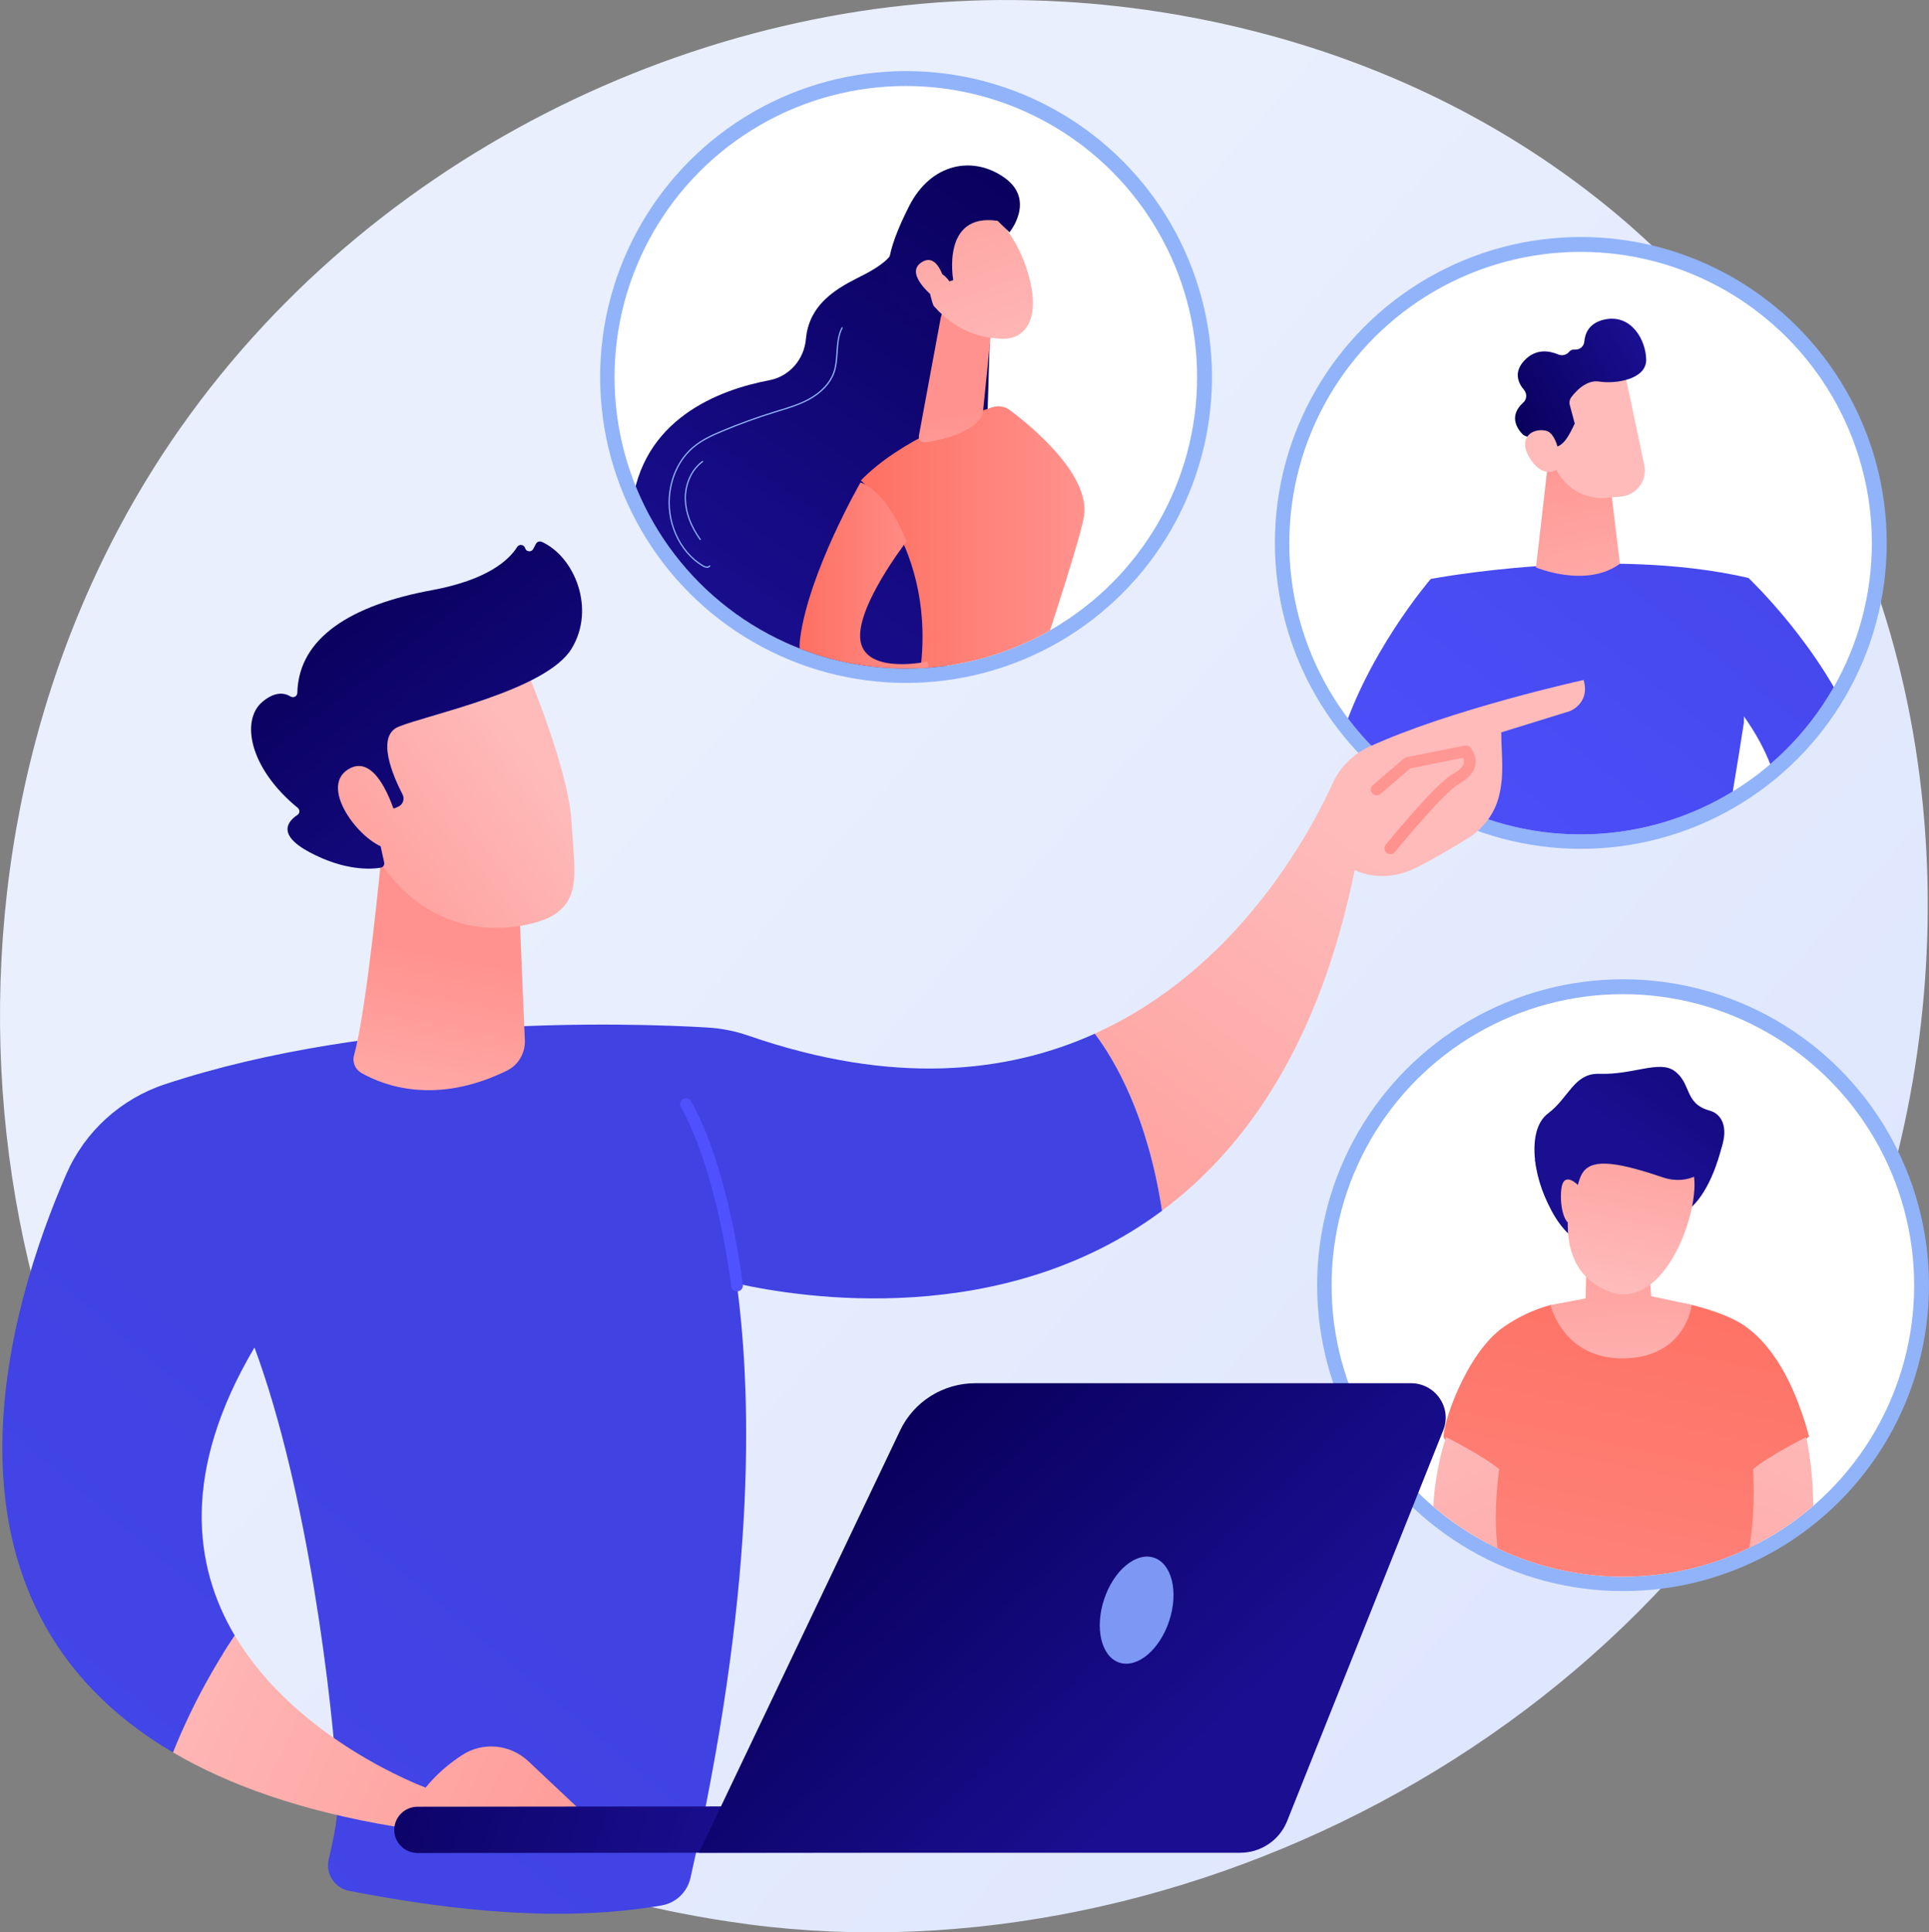 <?xml version="1.0" encoding="UTF-8"?>
<svg id="Layer_2" data-name="Layer 2" xmlns="http://www.w3.org/2000/svg" xmlns:xlink="http://www.w3.org/1999/xlink" viewBox="0 0 581.11 582.14">
  <rect x="0" y="0" width="581.11" height="582.14" fill="#808080" stroke="none"/>
  <defs>
    <style>
      .cls-1 {
        fill: url(#linear-gradient-2);
      }

      .cls-2 {
        fill: #fff;
      }

      .cls-3 {
        fill: url(#linear-gradient-17);
      }

      .cls-4 {
        fill: url(#linear-gradient-15);
      }

      .cls-5 {
        fill: url(#linear-gradient-18);
      }

      .cls-6 {
        fill: url(#linear-gradient-28);
      }

      .cls-7 {
        fill: url(#linear-gradient-14);
      }

      .cls-8 {
        fill: url(#linear-gradient-36);
      }

      .cls-9 {
        fill: url(#linear-gradient-20);
      }

      .cls-10 {
        fill: url(#linear-gradient-6);
      }

      .cls-11 {
        clip-path: url(#clippath-2);
      }

      .cls-12 {
        fill: url(#linear-gradient-35);
      }

      .cls-13 {
        fill: url(#linear-gradient-32);
      }

      .cls-14 {
        fill: url(#linear-gradient-11);
      }

      .cls-15 {
        clip-path: url(#clippath-1);
      }

      .cls-16 {
        fill: url(#linear-gradient-10);
      }

      .cls-17 {
        fill: #91b3fa;
      }

      .cls-18 {
        fill: url(#linear-gradient-16);
      }

      .cls-19 {
        fill: url(#linear-gradient-31);
      }

      .cls-20 {
        fill: #7d97f4;
      }

      .cls-21 {
        fill: url(#linear-gradient-21);
      }

      .cls-22 {
        fill: url(#linear-gradient-25);
      }

      .cls-23 {
        fill: url(#linear-gradient-5);
      }

      .cls-24 {
        clip-path: url(#clippath);
      }

      .cls-25 {
        fill: url(#linear-gradient-34);
      }

      .cls-26 {
        fill: none;
      }

      .cls-27 {
        fill: url(#linear-gradient-7);
      }

      .cls-28 {
        fill: url(#linear-gradient-24);
      }

      .cls-29 {
        fill: url(#linear-gradient-9);
      }

      .cls-30 {
        fill: url(#linear-gradient-22);
      }

      .cls-31 {
        fill: url(#linear-gradient-3);
      }

      .cls-32 {
        fill: url(#linear-gradient);
      }

      .cls-33 {
        fill: url(#linear-gradient-27);
      }

      .cls-34 {
        fill: url(#linear-gradient-33);
      }

      .cls-35 {
        fill: url(#linear-gradient-29);
      }

      .cls-36 {
        fill: url(#linear-gradient-30);
      }

      .cls-37 {
        fill: url(#linear-gradient-23);
      }

      .cls-38 {
        fill: url(#linear-gradient-19);
      }

      .cls-39 {
        fill: url(#linear-gradient-4);
      }

      .cls-40 {
        fill: url(#linear-gradient-8);
      }

      .cls-41 {
        fill: url(#linear-gradient-12);
      }

      .cls-42 {
        fill: url(#linear-gradient-13);
      }

      .cls-43 {
        fill: url(#linear-gradient-26);
      }
    </style>
    <linearGradient id="linear-gradient" x1="629.49" y1="591.22" x2="194.82" y2="210.88" gradientUnits="userSpaceOnUse">
      <stop offset="0" stop-color="#dae3fe"/>
      <stop offset="1" stop-color="#e9effd"/>
    </linearGradient>
    <clipPath id="clippath">
      <circle class="cls-26" cx="476.15" cy="163.63" r="87.75"/>
    </clipPath>
    <linearGradient id="linear-gradient-2" x1="550.29" y1="130.39" x2="361.62" y2="354.26" gradientTransform="translate(39.14 -29.19) rotate(-1.87)" gradientUnits="userSpaceOnUse">
      <stop offset="0" stop-color="#4042e2"/>
      <stop offset="1" stop-color="#4f52ff"/>
    </linearGradient>
    <linearGradient id="linear-gradient-3" x1="485.52" y1="211.72" x2="467.22" y2="127.24" gradientUnits="userSpaceOnUse">
      <stop offset="0" stop-color="#febbba"/>
      <stop offset="1" stop-color="#ff928e"/>
    </linearGradient>
    <linearGradient id="linear-gradient-4" x1="2647.29" y1="-1227.24" x2="2691.61" y2="-1238.03" gradientTransform="translate(870.76 540.85) rotate(-30.74)" xlink:href="#linear-gradient-3"/>
    <linearGradient id="linear-gradient-5" x1="-144.89" y1="-568.37" x2="-99.24" y2="-568.37" gradientTransform="translate(870.76 540.85) rotate(-30.74)" gradientUnits="userSpaceOnUse">
      <stop offset="0" stop-color="#09005d"/>
      <stop offset="1" stop-color="#1a0f91"/>
    </linearGradient>
    <linearGradient id="linear-gradient-6" x1="2645.72" y1="-1233.66" x2="2690.04" y2="-1244.44" gradientTransform="translate(870.76 540.85) rotate(-30.74)" xlink:href="#linear-gradient-3"/>
    <linearGradient id="linear-gradient-7" x1="530.95" y1="114.09" x2="342.27" y2="337.96" xlink:href="#linear-gradient-2"/>
    <linearGradient id="linear-gradient-8" x1="422.98" y1="326.4" x2="377.96" y2="364.86" gradientTransform="translate(39.14 -29.19) rotate(-1.87)" xlink:href="#linear-gradient-3"/>
    <linearGradient id="linear-gradient-9" x1="585" y1="159.64" x2="396.33" y2="383.51" xlink:href="#linear-gradient-2"/>
    <linearGradient id="linear-gradient-10" x1="450.07" y1="328.48" x2="475.4" y2="353.8" gradientTransform="translate(39.14 -29.19) rotate(-1.87)" xlink:href="#linear-gradient-3"/>
    <clipPath id="clippath-1">
      <circle class="cls-26" cx="272.88" cy="113.66" r="87.75"/>
    </clipPath>
    <linearGradient id="linear-gradient-11" x1="-3477.26" y1="147.28" x2="-3381.5" y2="279.41" gradientTransform="translate(-3169.77 41.42) rotate(177.95) scale(1 -1)" xlink:href="#linear-gradient-5"/>
    <linearGradient id="linear-gradient-12" x1="259.32" y1="167.64" x2="326.69" y2="167.64" gradientUnits="userSpaceOnUse">
      <stop offset="0" stop-color="#fe7062"/>
      <stop offset="1" stop-color="#ff928e"/>
    </linearGradient>
    <linearGradient id="linear-gradient-13" x1="-7480.49" y1="250.04" x2="-7474.64" y2="207.22" gradientTransform="translate(-7187.42 184.77) rotate(177.95) scale(1 -1)" xlink:href="#linear-gradient-3"/>
    <linearGradient id="linear-gradient-14" x1="-7498.4" y1="-1027.38" x2="-7447.33" y2="-1118.26" gradientTransform="translate(-7260.64 -63.84) rotate(-170.84) scale(1 -1)" xlink:href="#linear-gradient-3"/>
    <linearGradient id="linear-gradient-15" x1="-3468.09" y1="131.1" x2="-3368.07" y2="269.11" gradientTransform="translate(-3169.77 41.42) rotate(177.95) scale(1 -1)" xlink:href="#linear-gradient-5"/>
    <linearGradient id="linear-gradient-16" x1="-7487.53" y1="-1021.28" x2="-7436.46" y2="-1112.15" gradientTransform="translate(-7260.64 -63.84) rotate(-170.84) scale(1 -1)" xlink:href="#linear-gradient-3"/>
    <linearGradient id="linear-gradient-17" x1="240.88" y1="179.35" x2="281.33" y2="179.35" xlink:href="#linear-gradient-12"/>
    <clipPath id="clippath-2">
      <circle class="cls-26" cx="488.89" cy="387.25" r="87.75"/>
    </clipPath>
    <linearGradient id="linear-gradient-18" x1="637.86" y1="-261.2" x2="604.12" y2="-191.64" gradientTransform="translate(-133.29 437.84) rotate(9.25)" xlink:href="#linear-gradient-5"/>
    <linearGradient id="linear-gradient-19" x1="501.78" y1="377.15" x2="460.95" y2="567.24" xlink:href="#linear-gradient-12"/>
    <linearGradient id="linear-gradient-20" x1="426.35" y1="419.38" x2="497.52" y2="591.29" xlink:href="#linear-gradient-3"/>
    <linearGradient id="linear-gradient-21" x1="-5975.55" y1="419.01" x2="-5904.38" y2="590.92" gradientTransform="translate(-5423.03) rotate(-180) scale(1 -1)" xlink:href="#linear-gradient-3"/>
    <linearGradient id="linear-gradient-22" x1="488.83" y1="433.57" x2="487.88" y2="351.18" xlink:href="#linear-gradient-3"/>
    <linearGradient id="linear-gradient-23" x1="603.26" y1="-148.94" x2="606.21" y2="-220.64" gradientTransform="translate(-133.29 437.84) rotate(9.25)" xlink:href="#linear-gradient-3"/>
    <linearGradient id="linear-gradient-24" x1="638.11" y1="-270.99" x2="600.14" y2="-192.72" gradientTransform="translate(-133.29 437.84) rotate(9.25)" xlink:href="#linear-gradient-5"/>
    <linearGradient id="linear-gradient-25" x1="202.63" y1="744.4" x2="207.25" y2="632.06" gradientTransform="translate(176.75 -313.67) rotate(-7.64)" xlink:href="#linear-gradient-3"/>
    <linearGradient id="linear-gradient-26" x1="408.7" y1="254.12" x2="280.09" y2="421.43" xlink:href="#linear-gradient-3"/>
    <linearGradient id="linear-gradient-27" x1="124.15" y1="447.03" x2="-301.87" y2="951.93" gradientTransform="matrix(1, 0, 0, 1, 0, 0)" xlink:href="#linear-gradient-2"/>
    <linearGradient id="linear-gradient-28" x1="432.77" y1="78.14" x2="204.66" y2="372.42" gradientTransform="matrix(1, 0, 0, 1, 0, 0)" xlink:href="#linear-gradient-2"/>
    <linearGradient id="linear-gradient-29" x1="122.04" y1="362.25" x2="136.11" y2="288.39" xlink:href="#linear-gradient-3"/>
    <linearGradient id="linear-gradient-30" x1="160.11" y1="226.74" x2="79.84" y2="288.16" xlink:href="#linear-gradient-3"/>
    <linearGradient id="linear-gradient-31" x1="103.6" y1="178.1" x2="178.36" y2="274.36" gradientTransform="matrix(1, 0, 0, 1, 0, 0)" xlink:href="#linear-gradient-5"/>
    <linearGradient id="linear-gradient-32" x1="150.15" y1="213.72" x2="69.88" y2="275.15" xlink:href="#linear-gradient-3"/>
    <linearGradient id="linear-gradient-33" x1="444.93" y1="103.66" x2="427.33" y2="245.17" xlink:href="#linear-gradient-3"/>
    <linearGradient id="linear-gradient-34" x1="37.1" y1="498.46" x2="215.92" y2="578.72" xlink:href="#linear-gradient-3"/>
    <linearGradient id="linear-gradient-35" x1="-3837.79" y1="415.32" x2="-3964.72" y2="450.1" gradientTransform="translate(-3713.92 -87.94) rotate(-177.17) scale(1 -1)" xlink:href="#linear-gradient-5"/>
    <linearGradient id="linear-gradient-36" x1="-3949.57" y1="435.47" x2="-4039.11" y2="530.1" gradientTransform="translate(-3678.69) rotate(-180) scale(1 -1)" xlink:href="#linear-gradient-5"/>
  </defs>
  <g id="Layer_1-2" data-name="Layer 1">
    <g>
      <path class="cls-32" d="m556.39,393.29c-56.34,131.75-206.43,205.55-336.58,185.64-21.18-3.24-79.24-12.89-130.65-58.42C-9.8,432.87-30.96,259.33,48.86,137.03,106.97,48.02,211.12-2.43,310.08.09c21.32.54,103.01,3.89,174.81,62.69,10.55,8.64,33.8,29.16,54.77,61.71,49.22,76.44,53.45,182.94,16.73,268.8Z"/>
      <g>
        <circle class="cls-17" cx="476.22" cy="163.56" r="92.16"/>
        <g class="cls-24">
          <rect class="cls-2" x="367.34" y="38.29" width="217.25" height="239.32" rx="2.33" ry="2.33" transform="translate(-4.9 15.61) rotate(-1.87)"/>
          <g>
            <path class="cls-1" d="m431.01,174.42s53.16-10.18,95.71-.31l-1.39,43.68s-9.28,60.83-16.84,87.82c0,0-32.16,6.68-47.9-1.25,0,0-15.13-75.52-22.53-86.54,0,0-7.99-29.3-7.05-43.41Z"/>
            <path class="cls-31" d="m466.87,134.78l-4.15,36.17s15.09,6.35,25.28-1.12l-3.07-25.33-18.06-9.72Z"/>
            <g>
              <path class="cls-39" d="m489.02,110.6c.18.3,3.98,18.35,6.32,29.52.97,4.62-2.3,9.04-7,9.47l-4.3.4c-7.9.73-15.06-4.68-16.51-12.48l-3.78-20.25s20.96-13.9,25.27-6.65Z"/>
              <path class="cls-23" d="m459.11,117.45c-1.72-2-3.27-5.28.14-8.88,3.45-3.65,7.52-2.9,10.12-1.8,1.15.49,2.54.21,3.32-.77.35-.44.87-.74,1.66-.68,1.5.12,2.79-.91,2.92-2.4.22-2.56,1.48-5.61,5.97-6.63,8.23-1.87,12.63,6.28,12.67,12.11.04,5.83-8.99,7.35-14.17,6.55-3.8-.59-6.97,2.84-8.38,4.71-.51.68-.68,1.55-.46,2.36l1.49,5.58c-.85,1.78-1.68,3.59-2.91,5.13-.88,1.1-1.87,1.73-2.93,2.02-1.64-2.82-5.97-3.17-7.98-3.17-.77,0-1.5-.31-2.02-.88-1.57-1.69-4.07-5.48.34-9.43,1.1-.98,1.17-2.69.21-3.8Z"/>
              <path class="cls-10" d="m470.24,140.7s-.51-10.15-4.65-10.97c-4.14-.82-8.48,2.3-4.77,8.26,4.62,7.42,9.42,2.71,9.42,2.71Z"/>
            </g>
            <path class="cls-27" d="m431.01,174.42s-80.03,92.7,18.83,123.96l-.23-7.03s-37.57-29.74-10.82-72.84c0,0-4.82-39.96-7.77-44.09Z"/>
            <path class="cls-40" d="m450.33,292.03s12.38-8.85,18.1-6.22c5.72,2.63,5.85,6.85,5.85,6.85,0,0-2.63,5.72-6.89,4.45-4.26-1.27-14.02,1.87-18.28.6,0,0-1.59-5.58,1.22-5.67Z"/>
            <path class="cls-29" d="m526.72,174.11s89.32,84.36-7.28,122l-.23-7.03s35.55-32.13,6.05-73.4c0,0-3.94-34.36,1.46-41.57Z"/>
            <path class="cls-16" d="m518.53,289.8s-12.93-8.02-18.46-5.03c-5.53,3-5.4,7.21-5.4,7.21,0,0,3,5.53,7.17,3.99,4.17-1.54,14.11.95,18.28-.6,0,0,1.22-5.67-1.59-5.58Z"/>
          </g>
        </g>
      </g>
      <g>
        <circle class="cls-17" cx="272.95" cy="113.58" r="92.16"/>
        <g class="cls-15">
          <rect class="cls-2" x="164.07" y="-11.68" width="217.25" height="239.32" rx="2.33" ry="2.33" transform="translate(-3.38 8.95) rotate(-1.87)"/>
          <g>
            <path class="cls-14" d="m269.09,74.11s1.7,3.13-8.48,8.47c-5.68,2.98-16.77,7.48-17.82,19.5-.55,6.21-4.94,11.32-11.06,12.48-15.25,2.9-38.59,11.7-41.42,38.45-2.16,20.42,8.47,27.75,19.44,30.03,8.05,1.67,13.64,9.25,12.31,17.37-1.27,7.79,1.36,16.64,15,23.23,30.58,14.77,58.64-39.66,58.64-39.66l2.82-93.38-29.43-16.49Z"/>
            <path class="cls-41" d="m276.29,207.82c8.14-40.96-16.97-63.07-16.97-63.07,11.89-12.26,32.1-19.63,39.58-22.05,1.84-.59,3.83-.26,5.38.9,6.67,5,24.37,19.6,22.24,32.09-1.53,9-16.81,54.18-16.81,54.18,0,0-15.34,7.94-33.41-2.06Z"/>
            <path class="cls-42" d="m283.43,95.59l-6.54,35.28c-.64,3.11,2.16,2.51,5.25,1.81,5.07-1.14,11.58-3.36,13.64-7.41.21-.41.3-.87.35-1.33l2.48-24.39c.2-1.93-.91-3.77-2.72-4.49l-6.56-2.63c-2.53-1.01-5.36.51-5.9,3.18Z"/>
            <g>
              <path class="cls-7" d="m297.21,63.14s8.5,5.32,12.57,19.5c4.08,14.18-1.54,19.51-7.49,19.41-5.95-.1-14.63-1.63-22.45-11.63-7.83-9.99,6.25-33.75,17.37-27.28Z"/>
              <path class="cls-4" d="m287.17,84.39s-3.77-20.39,13.36-17.86l3.57,3.46s7.99-9.68-1.48-16.44c-9.47-6.76-22.19-4.49-28.81,8.67-6.62,13.16-8.86,22.32-2.64,30.13,6.22,7.81,10.43.77,10.43.77,0,0-2.97-6.84-.82-9.9,2.15-3.06,5.23,1.55,5.23,1.55l1.16-.38Z"/>
              <path class="cls-18" d="m284.9,86.22s-1.88-10.49-7.15-7.28c-5.28,3.21,2.29,9.78,5.31,12l1.84-4.72Z"/>
            </g>
            <path class="cls-3" d="m259.23,145.35s-15.6,27.06-18.2,47.03c-2.6,19.97,29.12,27.12,40.29,15.13l-1.95-8.21s-18.08,3.96-20.09-5.91c-2.01-9.87,13.83-30.31,13.83-30.31,0,0-5.49-14.71-13.88-17.72Z"/>
            <path class="cls-17" d="m213.03,171.05c-.47,0-1-.19-1.44-.46-7.2-4.33-11.28-13.65-9.94-22.66.8-5.4,3.3-10.12,7.03-13.3,2.64-2.25,5.82-3.68,8.85-4.95,5.1-2.14,10.37-4.05,15.66-5.69.43-.13.87-.27,1.3-.4,3.09-.94,6.29-1.91,9.15-3.48,3.66-2,6.28-4.81,7.38-7.91.68-1.93.82-4.05.96-6.1.17-2.53.34-5.14,1.53-7.41.05-.09.16-.12.25-.08.09.05.13.16.08.25-1.15,2.21-1.32,4.78-1.48,7.27-.14,2.08-.28,4.22-.98,6.2-1.13,3.19-3.81,6.07-7.55,8.11-2.9,1.58-6.11,2.56-9.22,3.51-.43.13-.87.26-1.3.4-5.28,1.63-10.54,3.54-15.63,5.68-3,1.26-6.15,2.67-8.76,4.89-3.66,3.12-6.11,7.76-6.9,13.07-1.32,8.87,2.69,18.03,9.77,22.29.51.31,1.47.67,1.85.1.06-.09.17-.11.26-.05.08.06.11.17.05.26-.22.33-.54.46-.91.47Z"/>
            <path class="cls-17" d="m210.95,162.7c-.06,0-.12-.03-.15-.08-2.86-3.96-4.42-8.16-4.52-12.16-.12-4.69,1.9-9.13,5.28-11.58.08-.06.2-.04.26.04.06.08.04.2-.04.26-3.28,2.38-5.24,6.7-5.13,11.28.1,3.92,1.64,8.06,4.45,11.96.06.08.04.2-.04.26-.03.02-.07.03-.1.03Z"/>
          </g>
        </g>
      </g>
      <g>
        <circle class="cls-17" cx="488.95" cy="387.18" r="92.16"/>
        <g class="cls-11">
          <rect class="cls-2" x="380.08" y="261.92" width="217.25" height="239.32" rx="2.33" ry="2.33" transform="translate(-12.19 16.15) rotate(-1.87)"/>
          <g>
            <path class="cls-5" d="m473.46,341.14c-.17.33-11.02,8.31-11.02,8.31,0,0,2.4,17.15,12.13,23.92,10.7,7.44,25.81-6.13,25.81-6.13,0,0,12.03,2.86,18.42-22.17,1.47-5.74-7-6.23-17.22-5.17-13.18,1.36-28.11,1.25-28.11,1.25Z"/>
            <path class="cls-38" d="m453.17,399.63c4.25-2.92,8.94-5.12,13.92-6.47,1.87-.51,11.96,2.42,18.2,2.28,8.56-.2,17.28-4.09,24.34-2.33,7.01,1.75,12.75,4.03,16.06,6.39,9.92,7.05,15.74,20.21,19.29,33.24-6.72,6.9-15.18,9.96-15.18,9.96l-1.56,63.33-37.45,19.16-42.75-21.46,1.53-61.89s-13.57-6.32-14.57-8.62c-1-2.3,6.19-25.35,18.16-33.58Z"/>
            <path class="cls-9" d="m435.64,432.94s-18.19,50.43,23.29,71.16c8.61-1.14,5.3-15.45,5.3-15.45,0,0-18.02-3.99-12.61-46.06-4.98-4.1-15.98-9.65-15.98-9.65Z"/>
            <path class="cls-21" d="m544.11,432.94s12.52,52.64-23.29,71.16c-8.61-1.14-5.3-15.45-5.3-15.45,0,0,14.53-7.15,12.61-46.06,4.98-4.1,15.98-9.65,15.98-9.65Z"/>
            <path class="cls-30" d="m467.09,393.16s3.78,16.4,22.16,16.06c18.71-.34,20.38-16.11,20.38-16.11l-12.22-2.62-1.02-13.62-18.39,1.36-.34,12.94-10.57,1.99Z"/>
            <path class="cls-37" d="m480.58,338.27s-21.07,40.82,3.92,50.72c17.63,6.99,28.69-27.11,25.39-36.34-5.1-14.28-8.46-12.58-8.46-12.58l-20.86-1.8Z"/>
            <path class="cls-28" d="m514.96,334.56c10.41,2.86,1.51,25.44-14.16,20.1-15.67-5.34-21.83-5.26-24.28-.96-2.44,4.3-2.97,19.59-8.27,12.03-5.81-8.28-9.05-24.91-1.93-30.27,6.37-4.79,7.85-12.22,15.49-11.96,10.14.34,17.97-4.15,22.55-.91,5.25,3.72,2.93,9.85,10.59,11.96Z"/>
            <path class="cls-22" d="m475.56,357.21s-4.49-4.84-5.21.99c-.72,5.83,1.59,13.33,4.3,9.22,2.71-4.11.92-10.21.92-10.21Z"/>
          </g>
        </g>
      </g>
      <g>
        <path class="cls-43" d="m477.07,204.85s-40.22,8.87-64.68,20.16c-4.86,2.24-8.73,6.17-10.94,11-7.32,16.03-29.2,56.21-71.65,75.39,6.11,8.11,15.96,24.99,20.24,53.36,25.49-18.98,47.5-50.67,58.07-102.64,0,0,8.05,4.37,18.08-.5,5.3-2.58,11.43-6.23,16.02-9.1,4.58-2.86,7.99-7.31,9.32-12.51,1.75-6.86.72-12.9.72-19.37l20.67-6.4s6.21-2.35,4.14-9.38Z"/>
        <path class="cls-33" d="m52.12,527.94c5.92-14.7,12.76-26.52,18.6-35.21-12.41-20.94-16.09-49.54,5.94-86.78,16.06,43.38,23.6,106.67,25.17,134.68.3,5.25-1.34,13.4-2.79,19.44-1.05,4.36,1.73,8.73,6.14,9.58,33.07,6.4,64.96,9.38,94.12,4.39,4.29-.74,7.72-4,8.69-8.24,19.06-84.14,18.94-142.06,13.95-179.13,19.74,4.41,80.11,13.83,128.11-21.9-4.29-28.37-14.13-45.24-20.24-53.36-26.37,11.91-60.67,15.72-104.35.59-4.03-1.4-8.23-2.21-12.48-2.46-23.25-1.36-99.88-3.85-163.28,17.1-13.34,4.41-24.15,14.27-29.72,27.06-17.15,39.36-44.92,129,32.17,174.26Z"/>
        <path class="cls-6" d="m222.02,389.05c-.87,0-1.63-.64-1.74-1.53-4.96-37.44-15.05-53.78-15.15-53.94-.52-.82-.27-1.91.55-2.43.82-.52,1.91-.28,2.43.54.43.68,10.59,17.04,15.67,55.36.13.96-.55,1.85-1.51,1.98-.08.01-.16.02-.23.02Z"/>
        <path class="cls-35" d="m114.92,257.73s-4.39,46.42-8.26,60.15c-.59,2.08.32,4.28,2.21,5.36,6.56,3.75,22.3,9.86,43.82-.69,3.49-1.71,5.58-5.34,5.42-9.19l-1.9-44.86-41.3-10.78Z"/>
        <g>
          <path class="cls-36" d="m157.17,198.34s14.04,32.26,14.99,49.19c.94,16.93,4.59,27.92-14.99,31.33-19.58,3.41-36.07-6.34-45-23.21,0,0-14-25.99-10.86-36.63,3.14-10.64,55.86-20.68,55.86-20.68Z"/>
          <path class="cls-19" d="m118.85,243.52l1.11-.49c1.42-.63,2.03-2.31,1.31-3.69-2.76-5.33-8.14-17.56-1.19-20.41,8.96-3.67,44.45-10.91,52.11-23.51,7.36-12.1.84-27.73-8.96-32.17-.66-.3-1.43-.06-1.77.58l-.82,1.55c-.56,1.06-2.12.9-2.45-.25-.32-1.1-1.79-1.32-2.4-.34-2.35,3.77-8.71,9.88-25.7,13.01-24.15,4.46-40.12,14.23-40.52,30.92-.03,1.06-1.15,1.65-2.06,1.1-1.78-1.09-4.64-1.6-8.45,1.61-6.63,5.58-3.92,20.04,10.62,31.94.69.57.69,1.64-.06,2.13-2.64,1.72-6.57,5.8,3.62,11.24,10.53,5.63,18.4,5.17,21.42,4.67.75-.12,1.24-.85,1.07-1.6l-3.23-14.67c-.18-.83.45-1.62,1.3-1.62h5.03Z"/>
          <path class="cls-13" d="m119.46,246.62s-5.36-20.61-14.6-14.83c-9.24,5.78,4.79,23.09,12.22,23.86l2.37-9.03Z"/>
        </g>
        <path class="cls-34" d="m418.84,257.33c-.39,0-.78-.13-1.11-.39-.75-.61-.87-1.72-.25-2.48,1.52-1.87,15.02-18.37,20.22-21.31,1.89-1.07,3.02-2.17,3.26-3.19.12-.49.04-1.03-.24-1.66l-15.86,3.18-8.98,7.71c-.73.63-1.85.55-2.48-.19-.63-.74-.55-1.85.19-2.48l9.33-8.01c.23-.2.5-.33.8-.39l17.56-3.52c.7-.14,1.41.15,1.81.74,1.29,1.91,1.71,3.68,1.3,5.42-.49,2.06-2.1,3.84-4.95,5.45-3.91,2.21-15.2,15.52-19.22,20.47-.35.43-.85.65-1.37.65Z"/>
        <path class="cls-25" d="m118.78,550.25l62.07.77-21.72-20.45c-5.4-5.08-13.64-5.91-19.87-1.86-3.65,2.37-7.61,5.58-11.04,9.83,0,0-38.72-14.15-57.49-45.81-5.85,8.68-12.68,20.5-18.6,35.21,16.83,9.88,38.64,17.65,66.66,22.31Z"/>
        <g>
          <path class="cls-12" d="m125.47,558.25c.12,0,.24,0,.36,0l157.56-.17c3.89,0,7.05-3.13,7.04-6.98,0-3.86-3.18-7.04-7.06-6.97l-157.56.17c-3.89,0-7.05,3.13-7.04,6.98,0,3.73,2.97,6.78,6.7,6.96Z"/>
          <path class="cls-8" d="m425.02,416.71h-131.21c-9.68,0-18.49,5.53-22.62,14.19l-60.66,127.27h163.06c6.24,0,11.84-3.77,14.14-9.51l47.04-117.77c2.72-6.8-2.35-14.18-9.75-14.18Z"/>
          <ellipse class="cls-20" cx="342.42" cy="485.1" rx="16.64" ry="10.33" transform="translate(-225.49 658.46) rotate(-71.76)"/>
        </g>
      </g>
    </g>
  </g>
</svg>